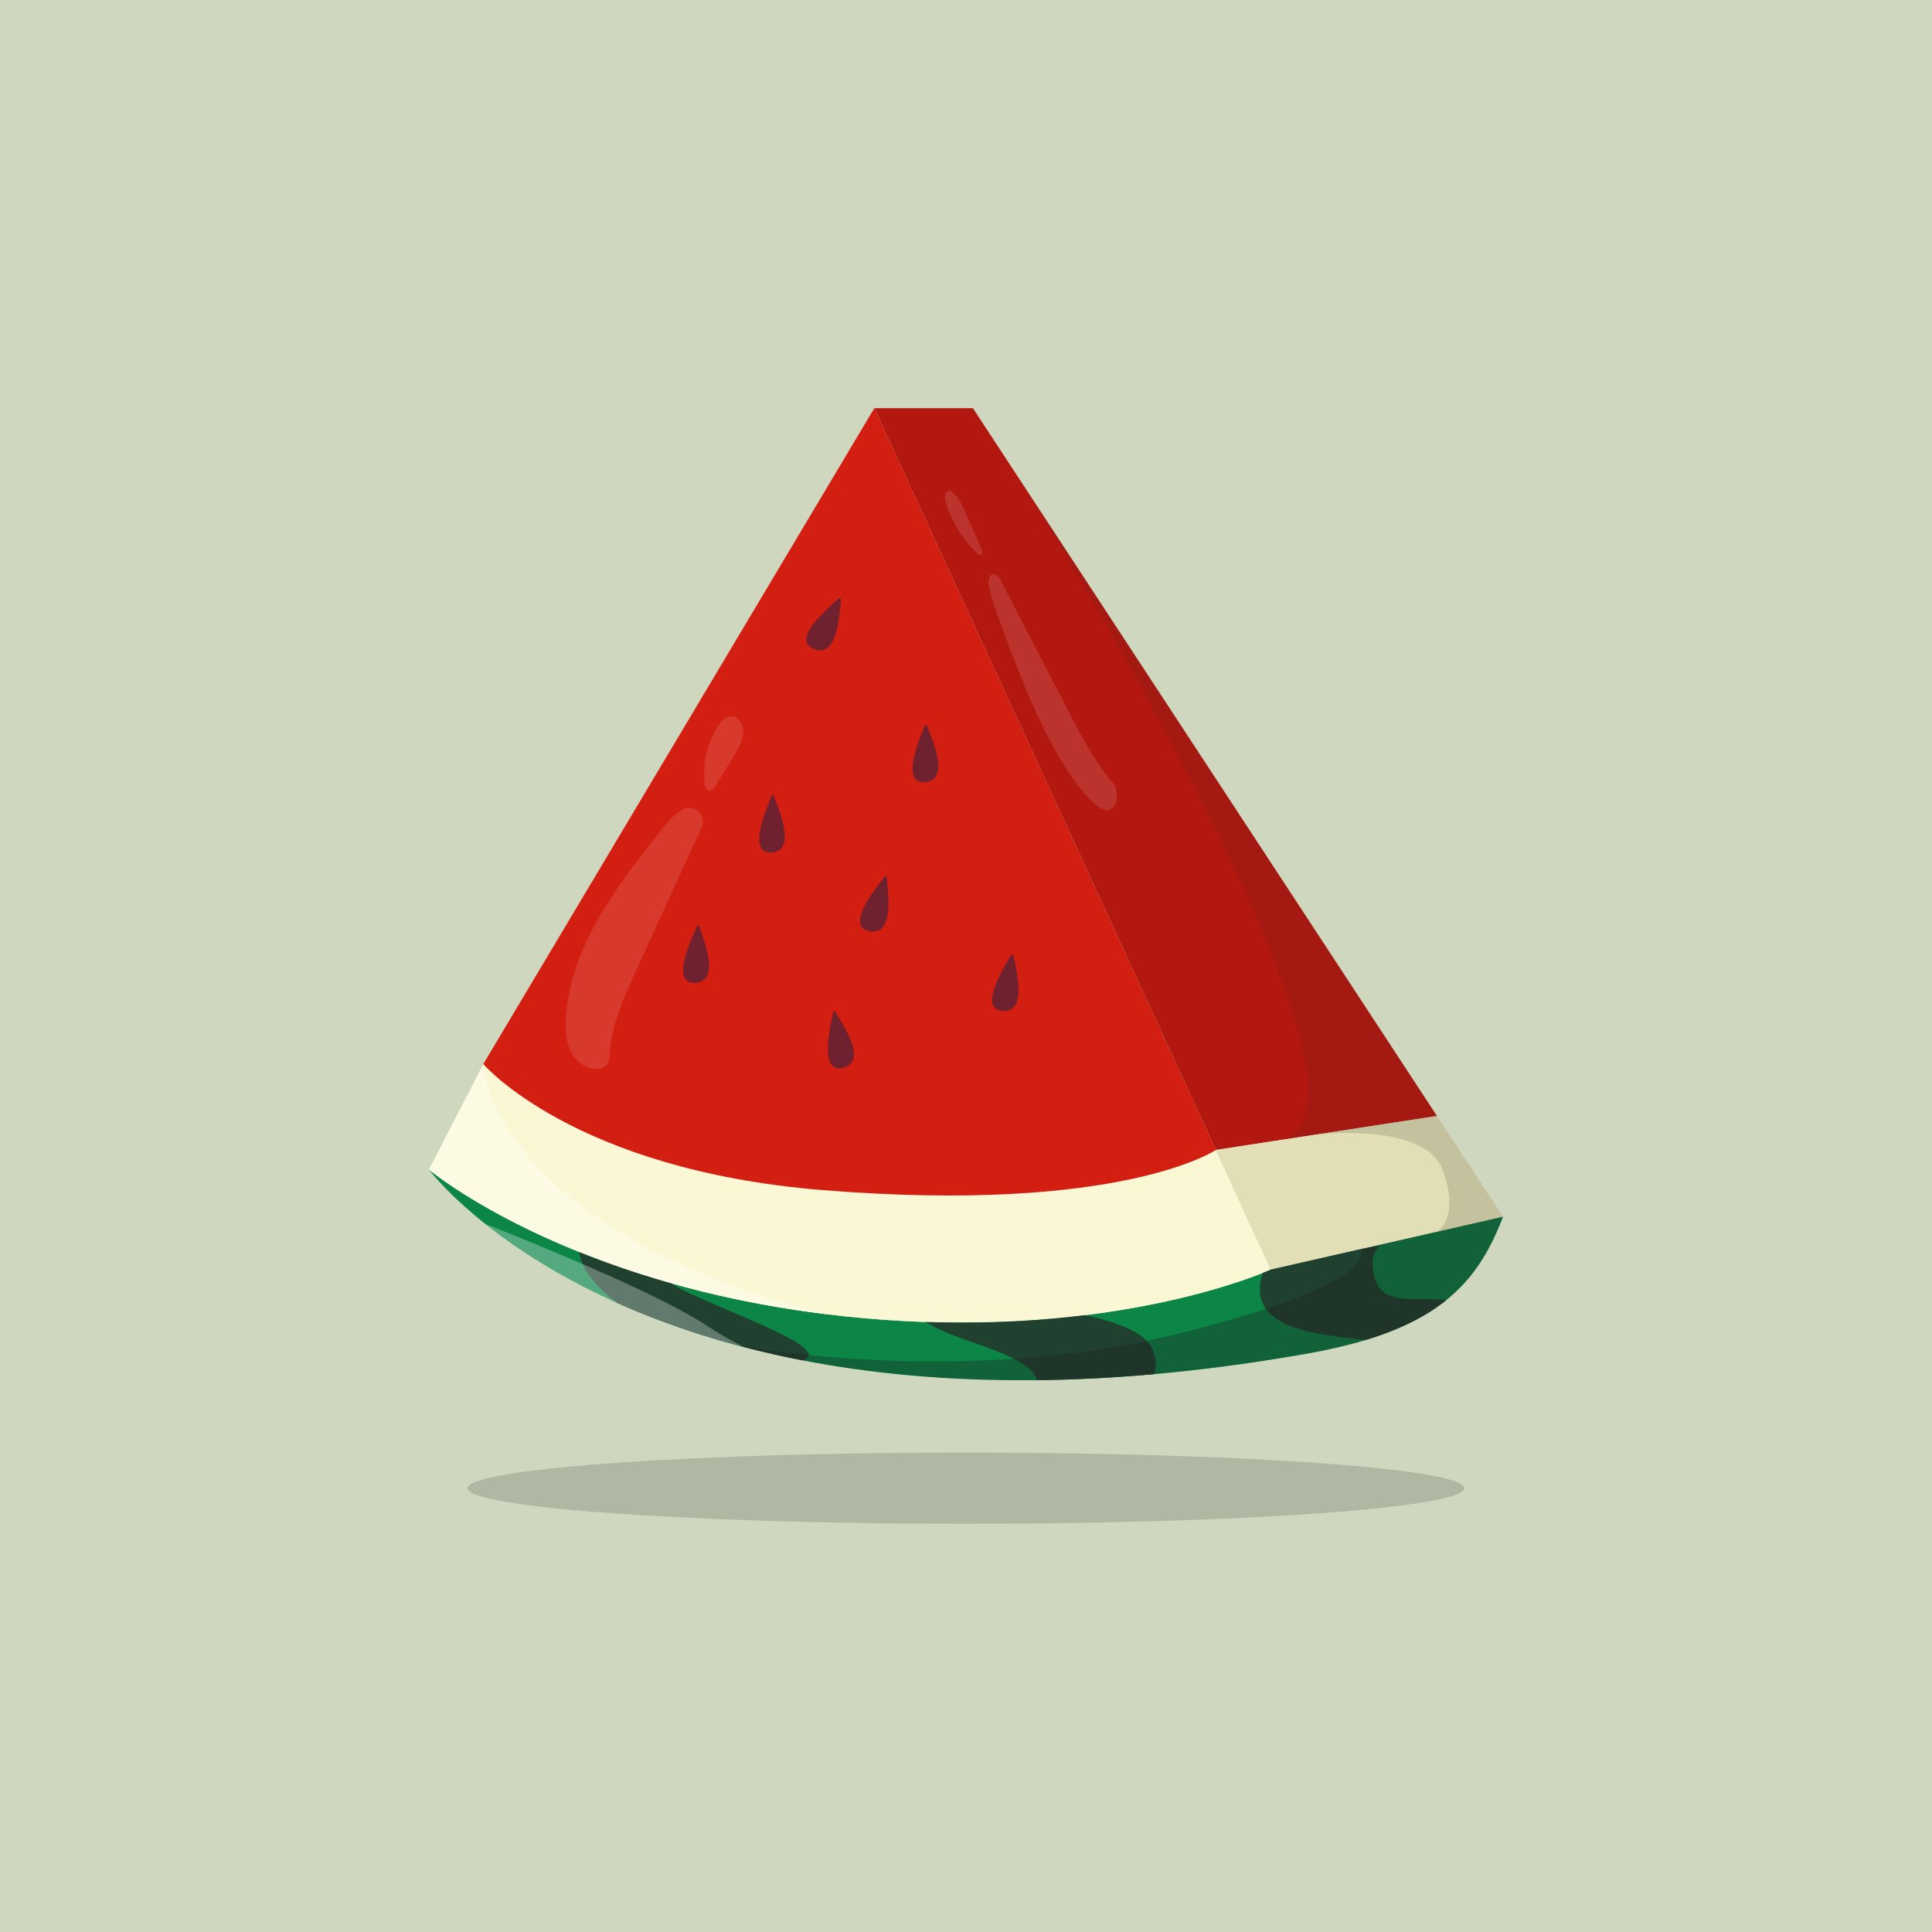 <?xml version='1.0' encoding='utf-8'?>
<svg xmlns="http://www.w3.org/2000/svg" viewBox="0 0 1080 1080"> <defs> <style>.cls-1 { opacity: .12; } .cls-1, .cls-2, .cls-3 { fill: #fff; } .cls-4 { isolation: isolate; } .cls-2 { opacity: .3; } .cls-5 { fill: #0b8647; } .cls-6 { mix-blend-mode: darken; } .cls-6, .cls-7 { opacity: .15; } .cls-8 { fill: #faf7d4; } .cls-9 { fill: #b21810; } .cls-10 { fill: #cfd8bf; } .cls-7, .cls-11, .cls-12 { fill: #212121; } .cls-13 { fill: #e2deb5; } .cls-3, .cls-12 { opacity: .35; } .cls-14 { fill: #d31f11; } .cls-15 { fill: #204130; } .cls-16 { fill: #6f212f; } .cls-11 { opacity: .1; }</style> </defs> <g class="cls-4"> <rect class="cls-10" width="1080" height="1080"/> <ellipse class="cls-6" cx="540" cy="831.91" rx="278.64" ry="19.91"/> <g data-name="Object"> <path class="cls-5" d="M840.21,680.1c-7.05,18.43-16.05,34.05-31.78,46.69-11.07,8.9-25.48,16.33-44.9,22.23-9.57,2.91-20.36,5.45-32.57,7.61-30.12,5.33-58.61,9.09-85.52,11.5-23.16,2.08-45.16,3.16-66.04,3.39-49.76,.53-93.15-3.8-130.75-11.08-41.47-8.02-75.86-19.63-103.97-32.27h-.01s-.01-.01-.01-.01c-73.51-33.06-103.95-73.12-104.85-74.33,.71,.59,12.41,10.2,34.94,22.78,4.42,2.47,9.26,5.06,14.52,7.71,10,5.05,21.5,10.34,34.5,15.57,14.31,5.75,30.44,11.43,48.37,16.61,1.03,.3,2.06,.59,3.1,.88h.01c5.82,1.64,11.83,3.23,18.03,4.75,20.53,5.05,43.09,9.35,67.69,12.4,15.14,1.88,29.71,3.15,43.68,3.91,4.28,.23,8.5,.42,12.67,.55h.01c2.63,.1,5.23,.17,7.81,.22,30.47,.64,57.72-1.1,81.34-4.02h.01c20.49-2.52,38.24-5.92,52.99-9.42,9.62-2.28,17.96-4.6,24.95-6.74,9.98-3.05,17.2-5.75,21.44-7.44,2.95-1.18,4.47-1.88,4.47-1.88l50.89-11.6,78.98-18.01Z"/> <path class="cls-8" d="M710.35,709.71s-8.99,4.14-25.91,9.32c-6.99,2.14-15.33,4.46-24.95,6.74-31.76,7.53-77.45,14.63-134.34,13.44-6.68-.14-13.51-.39-20.49-.77-13.97-.76-28.54-2.03-43.68-3.91-24.6-3.05-47.16-7.35-67.69-12.4-7.31-1.79-14.35-3.68-21.14-5.63-34.23-9.89-61.87-21.58-82.87-32.18-5.26-2.65-10.1-5.24-14.52-7.71-23.26-12.99-34.97-22.81-34.97-22.81l30.39-58.98,260.93,12.77,144.51,26.55,34.73,75.57Z"/> <path class="cls-14" d="m270.17 594.82 218.56-366.64 190.98 414.64s-52.85 35.9-219.57 22.47c-139.4-11.23-189.96-70.47-189.96-70.47z"/> <polygon class="cls-9" points="488.73 228.18 543.87 228.18 803.28 623.85 679.7 642.82"/> <polygon class="cls-13" points="803.28 623.85 840.21 680.09 710.34 709.71 679.7 642.82"/> <path class="cls-15" d="M645.44,768.13c-23.16,2.08-45.16,3.16-66.04,3.39-.52-5.77-8.54-11.91-35.07-20.9-12.07-4.08-20.81-7.95-27-11.63,2.63,.1,5.23,.17,7.81,.22,30.47,.64,57.72-1.1,81.34-4.02h.01c7.21,1.56,15.11,3.55,23.47,7.15,15.27,6.56,17.31,15.7,15.48,25.79Z"/> <path class="cls-15" d="M448.65,760.44c-41.47-8.02-75.86-19.63-103.97-32.27h-.01s-.01-.01-.01-.01c-14.16-11.08-19.99-20.54-20.89-28.27,14.31,5.75,30.44,11.43,48.37,16.61,1.03,.3,2.06,.59,3.1,.88h.01c14.05,10.45,94.07,35.97,73.4,43.06Z"/> <path class="cls-15" d="M808.44,726.79c-11.07,8.9-25.48,16.33-44.9,22.23-29.09-3.14-67.63-6.48-57.66-37.43,2.95-1.18,4.47-1.88,4.47-1.88l50.89-11.6,9.88-1.72c-2.61,2.84-4.08,6.25-3.85,10.33,1.36,25.12,20.59,17.79,39.81,19.89,.46,.05,.91,.11,1.36,.18Z"/> <path class="cls-16" d="M470.08,335.02c.09-.61-.93-.81-1.48-.29-5.49,5.16-26.96,22.88-13.52,28.16,13.78,5.42,14.22-22.23,15-27.87Z"/> <path class="cls-16" d="M518.19,405.51c-.2-.59-1.19-.31-1.45,.41-2.59,7.08-13.81,32.55,.56,31.23,14.74-1.35,2.72-26.24,.89-31.64Z"/> <path class="cls-16" d="M432.53,444.9c-.2-.59-1.19-.31-1.45,.41-2.59,7.08-13.81,32.55,.56,31.23s2.72-26.24,.89-31.64Z"/> <path class="cls-16" d="M495.72,490.35c-.03-.62-1.06-.63-1.51,0-4.44,6.09-22.22,27.5-8.04,30.19,14.54,2.76,9.83-24.49,9.55-30.18Z"/> <path class="cls-16" d="M466.93,565.58c-.3-.54-1.23-.1-1.36,.65-1.33,7.42-7.97,34.45,5.96,30.67,14.29-3.88-1.86-26.32-4.6-31.32Z"/> <path class="cls-16" d="M566.51,534.02c-.1-.61-1.13-.49-1.5,.17-3.67,6.58-18.75,29.98-4.35,30.94s6.81-25.49,5.85-31.11Z"/> <path class="cls-16" d="M390.91,517.79c-.18-.59-1.18-.36-1.47,.35-2.87,6.97-15.09,31.97-.68,31.23,14.78-.76,3.76-26.12,2.15-31.58Z"/> <g data-name="Shadow"> <path class="cls-12" d="M840.21,680.1c-7.05,18.43-16.05,34.05-31.78,46.69-11.07,8.9-25.48,16.33-44.9,22.23-9.57,2.91-20.36,5.45-32.57,7.61-30.12,5.33-58.61,9.09-85.52,11.5-23.16,2.08-45.16,3.16-66.04,3.39-49.76,.53-93.15-3.8-130.75-11.08-12.92-2.5-25.15-5.35-36.73-8.46,14.49,2.75,131.25,22.34,246.84-6.52,114.71-28.64,100.67-45.24,102.47-47.35l78.98-18.01Z"/> <path class="cls-7" d="M806.35,653.83c-9.87-26.35-67.81-19.89-71.79-19.42l68.72-10.55,36.94,56.24-36.93,8.42c.29-.17,13.15-7.71,3.06-34.69Z"/> <path class="cls-11" d="m568.56 265.82 234.72 358.04-85.73 13.16c69.84-22.8-148.99-371.2-148.99-371.2z"/> </g> <path class="cls-1" d="M356.06,541.48c12.04-26.31,24.09-52.62,36.13-78.93,3.1-6.77-4.29-13.72-10.76-10.01-.05,.03-.1,.06-.14,.08-4.77,2.79-8.32,7.21-11.76,11.53-24.92,31.3-50.96,65.4-53.16,105.35-.42,7.62,.25,15.81,4.91,21.85,2.87,3.72,9.07,7.29,13.96,6.04,6.78-1.73,5.08-5.88,5.89-12.13,2.01-15.42,8.51-29.77,14.93-43.78Z"/> <path class="cls-1" d="M401.79,405.37c1.58-2.32,3.69-4.67,6.48-4.92,2.4-.21,4.75,1.3,5.96,3.39s1.42,4.63,1.07,7.02c-.64,4.35-2.99,8.24-5.28,11.99-3.11,5.07-6.11,10.23-9.32,15.23-1.01,1.57-2.52,4.64-4.77,3.71-2-.83-2.04-4.72-2.16-6.42-.75-10.52,2.07-21.29,8.02-30.01Z"/> <path class="cls-1" d="M597.17,397.34c-12.56-24.24-25.11-48.48-37.67-72.72-3.23-6.24-7.87-4.22-6.7,2.99,0,.05,.02,.11,.03,.16,.89,5.35,2.81,10.64,4.69,15.79,13.61,37.27,28.58,76.98,49.66,100.98,4.02,4.58,8.48,8.61,12.29,8.25,2.35-.22,5.03-3.16,4.98-7.75-.08-6.36-2.51-7.32-5.74-11.44-7.99-10.18-14.85-23.36-21.54-36.26Z"/> <path class="cls-1" d="M530.13,285.14c-1.04-2.55-2.03-5.54-1.82-7.9,.19-2.03,1.29-3.05,2.56-2.86s2.65,1.45,3.89,3.06c2.25,2.93,4.03,6.96,5.75,10.88,2.32,5.3,4.71,10.56,6.98,15.91,.71,1.68,2.16,4.59,1.39,5.86-.69,1.13-2.78-1-3.7-1.86-5.72-5.26-11.12-13.5-15.04-23.09Z"/> <path class="cls-3" d="m460.98 734.53c-24.6-3.05-47.16-7.35-67.69-12.4-7.31-1.79-14.35-3.68-21.14-5.63-34.23-9.89-61.87-21.58-82.87-32.18-5.26-2.65-10.1-5.24-14.52-7.71-23.26-12.99-34.97-22.81-34.97-22.81l30.39-58.98s3.44 91.21 190.8 139.71z"/> <path class="cls-2" d="M415.76,752.99c-27.17-7.09-50.77-15.69-71.08-24.82h-.01s-.01-.01-.01-.01c-32.55-14.64-56.65-30.65-73.48-44.06,36.34,14.43,100.59,40.98,125.19,57.78,4.78,3.27,11.58,7.04,19.39,11.11Z"/> </g> </g> </svg>
